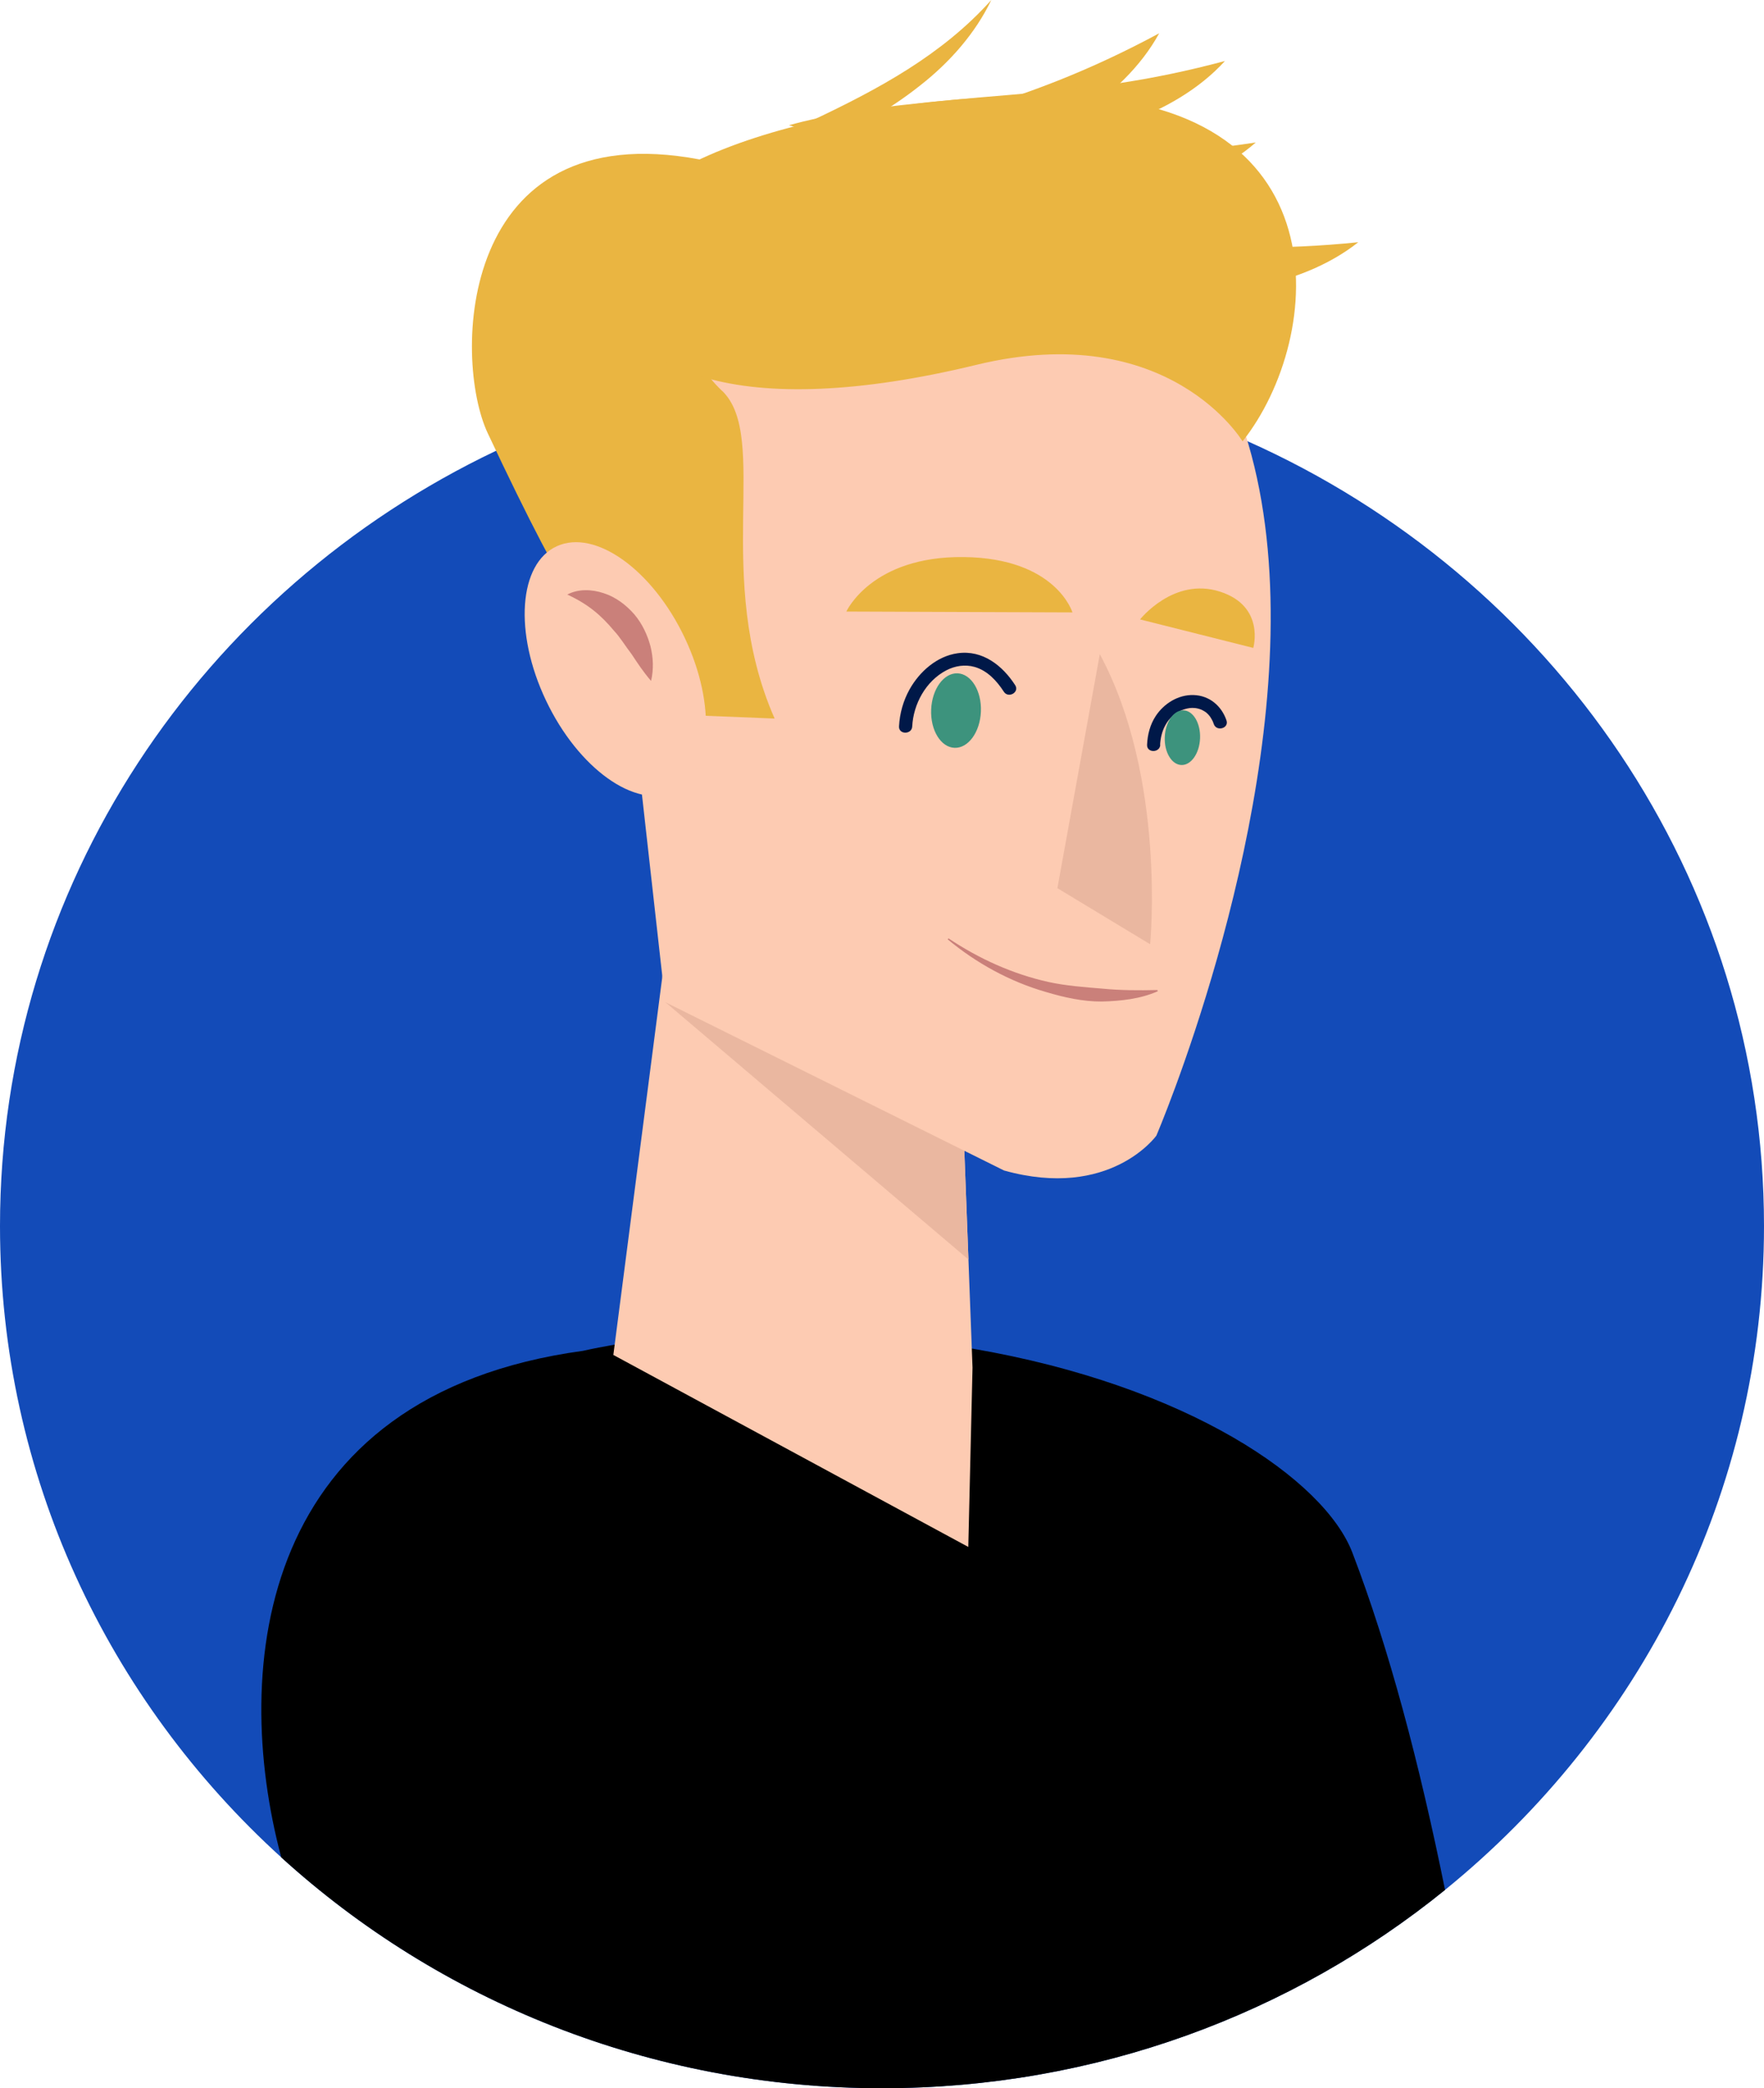 <svg width="60" height="71" viewBox="0 0 60 71" fill="none" xmlns="http://www.w3.org/2000/svg">
<path d="M60 41.686C60 50.771 55.773 58.882 49.151 64.257C43.955 68.467 37.278 71 30.001 71C22.114 71 14.924 68.018 9.567 63.151C3.679 57.803 0 50.165 0 41.686C0 30.101 6.883 20.079 16.871 15.327C17.993 14.784 19.159 14.318 20.362 13.923C21.61 13.503 22.892 13.17 24.212 12.915H24.248C26.114 12.555 28.036 12.372 30.001 12.372C30.943 12.372 31.876 12.416 32.801 12.504C36.122 12.801 39.281 13.626 42.196 14.897C42.232 14.916 42.277 14.932 42.312 14.941L42.419 14.995C52.785 19.608 60 29.831 60 41.688V41.686Z" fill="#134BB8"/>
<path d="M49.151 64.257C43.955 68.467 37.278 71 30.001 71C22.114 71 14.924 68.017 9.567 63.151C7.835 56.671 8.805 47.429 19.833 45.928C20.184 45.849 20.543 45.78 20.91 45.717C22.866 45.383 25.092 45.253 27.703 45.323C29.614 45.376 31.401 45.56 33.051 45.849C40.409 47.104 45.059 50.321 46.001 52.795C47.24 56.031 48.28 59.951 49.151 64.257Z" fill="black"/>
<path d="M32.415 28.913L23.309 27.177L20.862 46.068L32.935 52.596L33.079 46.502L32.415 28.913Z" fill="#FDCBB2"/>
<path d="M22.626 34.07L32.663 35.459L32.94 42.823L22.626 34.07Z" fill="#EAB7A0"/>
<path d="M20.886 7.504C23.033 6.148 25.374 5.171 27.617 4.099C29.864 3.036 32.032 1.88 33.718 0C33.175 1.132 32.302 2.122 31.291 2.911C30.282 3.714 29.152 4.336 28.009 4.888C25.697 5.959 23.322 6.776 20.886 7.504Z" fill="#EAB541"/>
<path d="M25.534 6.662C26.68 6.024 27.869 5.556 29.055 5.128C30.241 4.701 31.424 4.312 32.593 3.931C33.761 3.544 34.915 3.168 36.043 2.718C37.173 2.267 38.271 1.754 39.428 1.132C38.803 2.273 37.806 3.203 36.708 3.923C35.604 4.65 34.397 5.195 33.164 5.594C31.931 6 30.667 6.268 29.398 6.451C28.13 6.634 26.851 6.732 25.532 6.664L25.534 6.662Z" fill="#EAB541"/>
<path d="M26.829 4.261C28.098 3.905 29.365 3.723 30.62 3.579C31.876 3.435 33.121 3.329 34.348 3.226C35.576 3.118 36.788 3.017 37.993 2.839C39.2 2.66 40.391 2.414 41.665 2.074C40.783 3.041 39.591 3.714 38.35 4.164C37.104 4.615 35.797 4.868 34.504 4.973C33.207 5.083 31.916 5.053 30.639 4.939C29.361 4.826 28.094 4.628 26.831 4.257L26.829 4.261Z" fill="#EAB541"/>
<path d="M27.722 5.393C29.025 5.178 30.305 5.136 31.568 5.13C32.833 5.125 34.08 5.156 35.313 5.189C36.544 5.215 37.761 5.249 38.979 5.204C40.199 5.158 41.41 5.044 42.714 4.844C41.727 5.708 40.465 6.247 39.182 6.557C37.89 6.869 36.565 6.977 35.266 6.941C33.965 6.908 32.685 6.737 31.429 6.486C30.172 6.233 28.937 5.897 27.722 5.391V5.393Z" fill="#EAB541"/>
<path d="M31.197 8.047C32.507 7.896 33.789 7.916 35.052 7.973C36.315 8.03 37.56 8.122 38.789 8.215C40.019 8.302 41.231 8.395 42.45 8.41C43.67 8.424 44.886 8.369 46.2 8.236C45.169 9.05 43.882 9.527 42.583 9.773C41.278 10.022 39.947 10.064 38.652 9.963C37.355 9.868 36.084 9.633 34.844 9.321C33.601 9.006 32.385 8.612 31.198 8.047H31.197Z" fill="#EAB541"/>
<path d="M34.151 39.797L22.626 34.072L19.595 7.025C56.225 -0.75 39.332 38.612 39.332 38.612C39.332 38.612 37.764 40.805 34.151 39.797Z" fill="#FDCBB2"/>
<path d="M24.559 13.289C19.741 8.661 35.64 7.656 23.799 5.422C15.563 3.868 15.394 12.195 16.591 14.732C19.418 20.726 20.392 22.049 22.666 24.283L26.348 24.431C24.229 19.622 26.204 14.866 24.561 13.287L24.559 13.289Z" fill="#EAB541"/>
<path d="M33.203 12.406C39.76 10.816 42.264 15.006 42.264 15.006C45.072 11.469 45.766 3.296 35.854 3.25C29.098 3.219 20.563 5.194 20.644 8.984C20.725 12.773 25.263 14.334 33.205 12.406H33.203Z" fill="#EAB541"/>
<path d="M22.916 26.927C24.218 26.336 24.384 23.986 23.287 21.678C22.19 19.37 20.245 17.979 18.943 18.57C17.64 19.161 17.474 21.511 18.572 23.819C19.669 26.127 21.614 27.518 22.916 26.927Z" fill="#FDCBB2"/>
<path d="M19.294 20.215C19.668 20.017 20.13 20.033 20.535 20.169C20.95 20.301 21.303 20.576 21.577 20.89C21.849 21.212 22.02 21.588 22.125 21.972C22.219 22.357 22.238 22.755 22.145 23.151C21.873 22.836 21.676 22.533 21.483 22.241C21.269 21.965 21.102 21.678 20.884 21.445C20.473 20.954 20.038 20.556 19.296 20.215H19.294Z" fill="#CA807A"/>
<path d="M36.475 20.822L28.787 20.793C28.787 20.793 29.644 18.903 32.783 18.94C35.921 18.978 36.477 20.82 36.477 20.82L36.475 20.822Z" fill="#EAB541"/>
<path d="M41.498 20.116C39.921 19.608 38.778 21.06 38.778 21.06L42.628 22.029C42.628 22.029 43.041 20.613 41.498 20.116Z" fill="#EAB541"/>
<path d="M31.028 24.701C31.065 23.944 31.486 23.16 32.182 22.794C32.479 22.638 32.824 22.583 33.151 22.676C33.588 22.801 33.907 23.153 34.144 23.518C34.297 23.757 34.686 23.537 34.53 23.296C34.1 22.63 33.423 22.091 32.574 22.21C31.863 22.309 31.274 22.84 30.939 23.437C30.722 23.826 30.602 24.257 30.579 24.699C30.566 24.982 31.015 24.98 31.028 24.699V24.701Z" fill="#001848"/>
<path d="M33.364 24.192C33.392 23.493 33.036 22.912 32.569 22.893C32.102 22.875 31.7 23.428 31.672 24.127C31.644 24.827 32 25.408 32.467 25.426C32.934 25.444 33.336 24.892 33.364 24.192Z" fill="#3D937D"/>
<path d="M37.408 22.241C39.677 26.445 39.12 32.104 39.12 32.104L35.966 30.198L37.408 22.243V22.241Z" fill="#EAB7A0"/>
<path d="M39.459 25.325C39.471 25.092 39.529 24.853 39.636 24.661C39.662 24.613 39.69 24.567 39.722 24.523C39.75 24.483 39.767 24.463 39.814 24.413C39.85 24.376 39.886 24.343 39.925 24.309C39.959 24.279 39.964 24.276 40.024 24.237C40.066 24.211 40.107 24.188 40.15 24.167C40.171 24.156 40.193 24.147 40.214 24.138C40.176 24.154 40.24 24.129 40.253 24.125C40.297 24.11 40.342 24.098 40.387 24.088C40.409 24.083 40.432 24.079 40.454 24.076C40.488 24.07 40.417 24.079 40.452 24.076C40.465 24.076 40.479 24.074 40.49 24.072C40.535 24.068 40.578 24.068 40.623 24.072C40.642 24.072 40.693 24.079 40.648 24.072C40.672 24.076 40.696 24.079 40.721 24.085C40.764 24.094 40.805 24.107 40.845 24.122C40.85 24.123 40.884 24.136 40.845 24.122C40.856 24.127 40.867 24.131 40.879 24.136C40.901 24.147 40.923 24.158 40.944 24.171C40.965 24.184 40.987 24.197 41.008 24.211C41.01 24.213 41.036 24.232 41.016 24.217C40.993 24.198 41.032 24.232 41.038 24.235C41.077 24.27 41.115 24.307 41.147 24.349C41.123 24.32 41.166 24.376 41.173 24.387C41.19 24.415 41.207 24.441 41.222 24.47C41.256 24.532 41.258 24.541 41.284 24.615C41.372 24.883 41.806 24.767 41.718 24.497C41.552 24.004 41.141 23.648 40.599 23.632C40.075 23.615 39.593 23.92 39.315 24.338C39.12 24.63 39.031 24.976 39.016 25.323C39.003 25.605 39.452 25.604 39.465 25.323L39.459 25.325Z" fill="#001848"/>
<path d="M40.818 25.104C40.839 24.591 40.587 24.164 40.256 24.151C39.924 24.139 39.639 24.544 39.618 25.058C39.597 25.571 39.849 25.997 40.181 26.01C40.512 26.023 40.798 25.617 40.818 25.104Z" fill="#3D937D"/>
<path d="M32.261 31.904C33.303 32.601 34.455 33.12 35.664 33.388C36.27 33.52 36.886 33.562 37.498 33.614C38.112 33.674 38.729 33.676 39.367 33.661L39.379 33.703C38.784 33.966 38.127 34.034 37.481 34.052C36.83 34.056 36.19 33.911 35.574 33.727C34.335 33.371 33.2 32.739 32.235 31.939L32.261 31.904Z" fill="#CA807A"/>
</svg>
